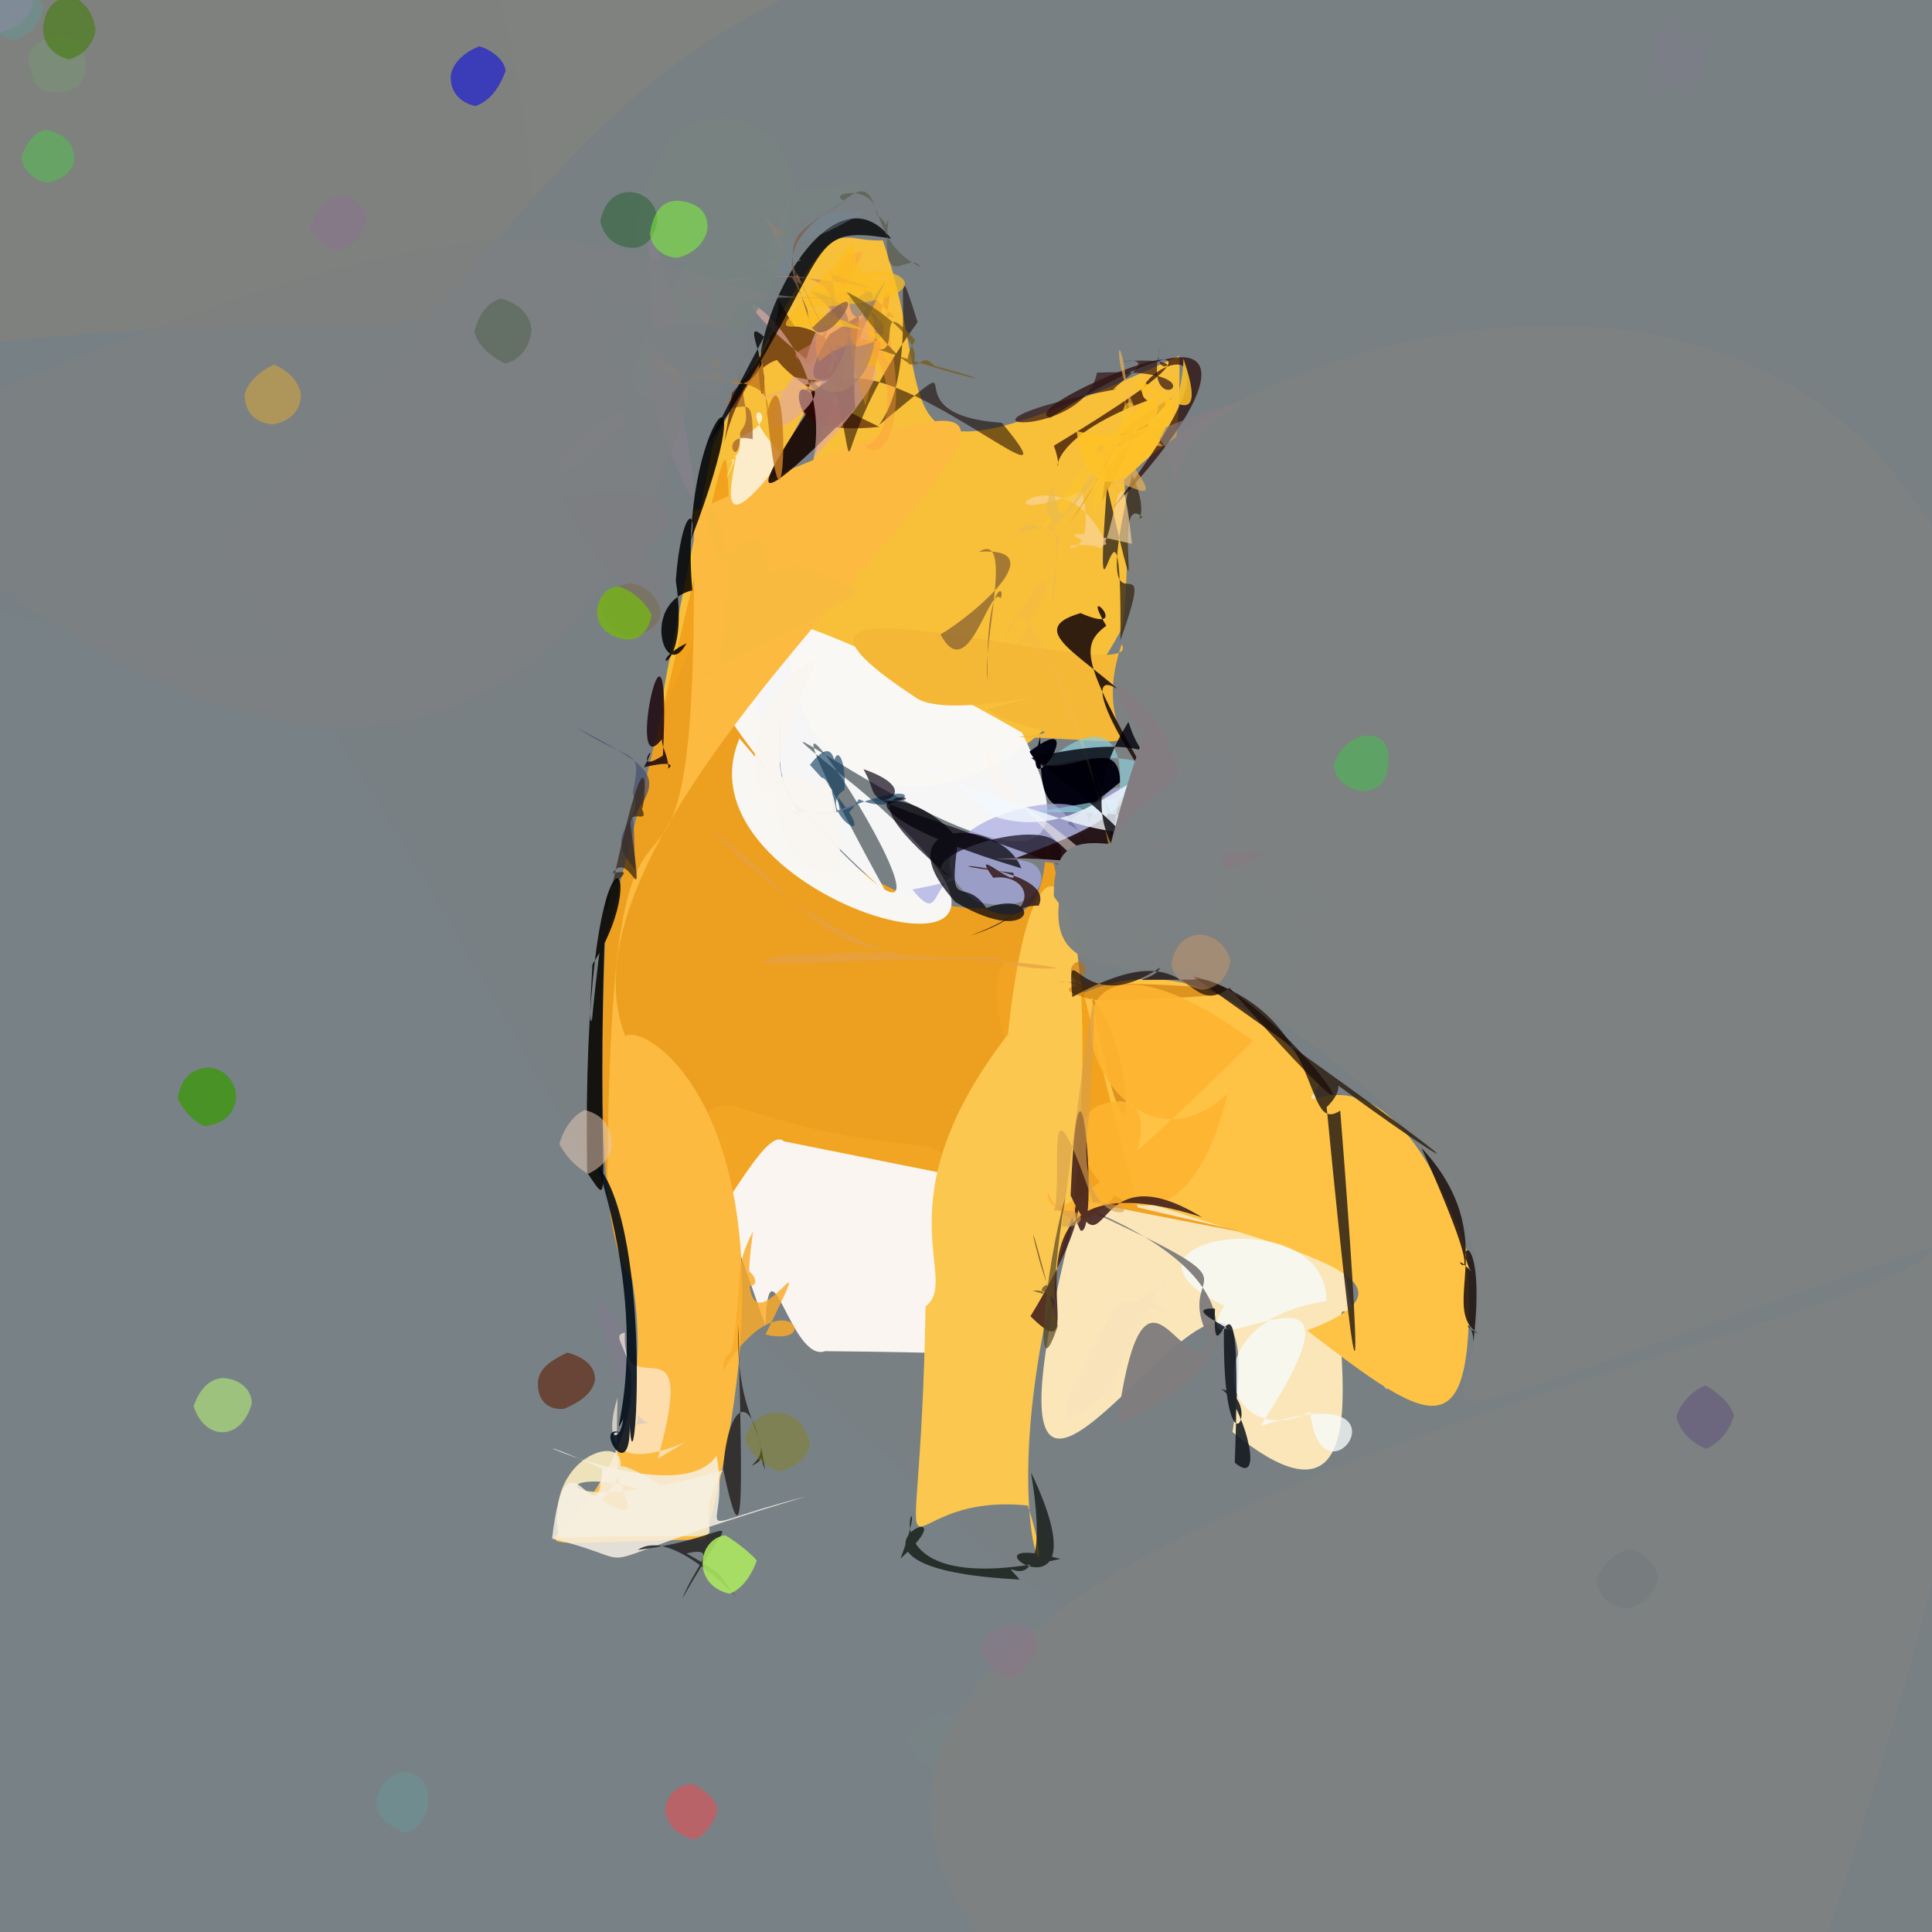 <?xml version="1.0" ?>
<svg xmlns="http://www.w3.org/2000/svg" version="1.1" width="512" height="512">
  <defs/>
  <g>
    <path stroke-width="0" fill="rgb(128, 130, 127)" opacity="0.997" stroke="rgb(139, 182, 153)" stroke-opacity="1.0" stroke-linecap="round" stroke-linejoin="round" d="M 223.26 1.541 C 160.558 3.465 192.658 49.258 66.811 129.344 C 58.177 122.419 55.611 110.843 54.838 87.499 C 58.889 -68.722 69.764 -69.648 85.676 -59.824 C 196.882 -32.088 205.106 -25.662 223.26 1.541"/>
    <path stroke-width="0" fill="rgb(127, 129, 126)" opacity="1.006" stroke="rgb(108, 164, 111)" stroke-opacity="1.0" stroke-linecap="round" stroke-linejoin="round" d="M 144.214 83.321 C 155.376 158.368 160.558 170.887 98.096 173.553 C -61.182 167.213 -47.9 136.951 -41.084 85.393 C -38.506 -35.473 -31.484 -40.575 49.813 -37.572 C 115.838 -40.773 134.352 -48.143 144.214 83.321"/>
    <path stroke-width="0" fill="rgb(119, 129, 133)" opacity="0.991" stroke="rgb(245, 97, 201)" stroke-opacity="1.0" stroke-linecap="round" stroke-linejoin="round" d="M 493.23 531.466 C 350.871 582.886 327.623 574.882 -39.528 555.348 C -75.762 413.137 -51.653 351.971 -47.534 137.458 C -53.851 98.653 -57.738 85.421 143.861 85.399 C 261.393 81.271 394.032 34.16 493.23 531.466"/>
    <path stroke-width="0" fill="rgb(120, 128, 131)" opacity="1.001" stroke="rgb(144, 236, 18)" stroke-opacity="1.0" stroke-linecap="round" stroke-linejoin="round" d="M 552.612 549.659 C 342.49 510.458 282.991 424.914 161.347 319.136 C 78.861 169.004 60.594 158.146 57.226 142.136 C 183.902 28.879 134.762 -24.062 456.118 -46.772 C 555.063 -124.773 573.009 -219.415 552.612 549.659"/>
    <path stroke-width="0" fill="rgb(252, 231, 186)" opacity="0.99" stroke="rgb(5, 212, 198)" stroke-opacity="1.0" stroke-linecap="round" stroke-linejoin="round" d="M 367.695 368.41 C 336.294 300.381 381.028 424.045 326.636 379.509 C 341.839 281.707 243.79 476.431 287.151 313.173 C 237.299 246.185 284.535 228.233 280.464 304.817 C 375.558 217.96 340.418 338.754 367.695 368.41"/>
    <path stroke-width="0" fill="rgb(250, 245, 240)" opacity="1.016" stroke="rgb(249, 203, 117)" stroke-opacity="1.0" stroke-linecap="round" stroke-linejoin="round" d="M 254.865 349.812 C 237.043 360.896 288.286 358.722 218.684 358.073 C 209.642 361.354 203.725 326.136 202.843 351.343 C 184.707 299.317 181.17 293.211 194.031 292.894 C 262.281 315.964 250.612 282.933 254.865 349.812"/>
    <path stroke-width="0" fill="rgb(254, 195, 68)" opacity="1.031" stroke="rgb(30, 163, 36)" stroke-opacity="1.0" stroke-linecap="round" stroke-linejoin="round" d="M 388.996 332.087 C 391.456 386.153 380.265 378.562 346.371 352.582 C 387.07 337.241 327.825 329.051 281.776 310.896 C 235.698 289.64 303.184 221.803 349.816 287.251 C 339.449 301.938 365.878 265.876 388.996 332.087"/>
    <path stroke-width="0" fill="rgb(251, 193, 55)" opacity="0.974" stroke="rgb(133, 105, 67)" stroke-opacity="1.0" stroke-linecap="round" stroke-linejoin="round" d="M 312.539 94.309 C 315.919 243.378 144.473 256.551 234.946 73.927 C 174.647 163.272 161.8 254.169 188.984 117.809 C 223.062 50.611 218.6 64.356 233.964 63.712 C 250.59 111.823 227.824 132.974 312.539 94.309"/>
    <path stroke-width="0" fill="rgb(242, 161, 28)" opacity="0.961" stroke="rgb(116, 144, 4)" stroke-opacity="1.0" stroke-linecap="round" stroke-linejoin="round" d="M 301.497 319.955 C 317.269 323.912 388.7 338.776 207.752 302.476 C 197.515 292.823 153.593 424.058 160.342 249.978 C 231.482 -31.799 143.815 238.791 260.816 240.776 C 294.937 256.359 257.217 149.552 301.497 319.955"/>
    <path stroke-width="0" fill="rgb(250, 250, 251)" opacity="0.965" stroke="rgb(156, 157, 240)" stroke-opacity="1.0" stroke-linecap="round" stroke-linejoin="round" d="M 226.822 208.423 C 304.575 273.027 176.834 240.63 195.974 195.709 C 299.144 316.856 169.716 117.726 234.819 236.483 C 182.121 189.683 141.898 120.609 270.846 194.146 C 308.996 272.037 169.176 162.15 226.822 208.423"/>
    <path stroke-width="0" fill="rgb(252, 186, 64)" opacity="0.998" stroke="rgb(91, 111, 177)" stroke-opacity="1.0" stroke-linecap="round" stroke-linejoin="round" d="M 174.505 287.589 C 137.006 258.975 224.986 266.653 186.898 407.991 C 94.488 409.383 196.972 419.588 160.995 313.19 C 161.782 163.111 185.864 284.224 183.805 135.586 C 377.094 48.408 106.174 221.104 174.505 287.589"/>
    <path stroke-width="0" fill="rgb(252, 199, 79)" opacity="1.005" stroke="rgb(170, 171, 53)" stroke-opacity="1.0" stroke-linecap="round" stroke-linejoin="round" d="M 284.278 321.736 C 259.548 403.02 283.12 432.777 272.398 398.986 C 232.68 394.854 243.776 434.974 245.283 346.195 C 254.892 339.082 232.725 318.711 267.125 274.117 C 274.408 204.32 293.842 232.149 284.278 321.736"/>
    <path stroke-width="0" fill="rgb(241, 230, 188)" opacity="0.96" stroke="rgb(80, 92, 145)" stroke-opacity="1.0" stroke-linecap="round" stroke-linejoin="round" d="M 159.549 397.663 C 176.826 376.786 142.963 381.379 148.159 407.532 C 209.102 405.291 178.151 413.075 191.552 389.628 C 136.408 406.156 145.021 379.917 187.238 401.877 C 140.035 368.246 181.342 410.514 159.549 397.663"/>
    <path stroke-width="0" fill="rgb(250, 171, 41)" opacity="0.819" stroke="rgb(166, 64, 118)" stroke-opacity="1.0" stroke-linecap="round" stroke-linejoin="round" d="M 196.25 335.265 C 207.757 342.005 189.187 345.921 199.577 326.32 C 192.883 371.422 221.085 316.54 202.844 353.677 C 219.025 357.437 207.223 337.622 191.488 363.436 C 192.934 352.342 193.858 370.916 196.25 335.265"/>
    <path stroke-width="0" fill="rgb(246, 241, 229)" opacity="0.843" stroke="rgb(50, 94, 209)" stroke-opacity="1.0" stroke-linecap="round" stroke-linejoin="round" d="M 189.879 385.806 C 193.999 407.982 178.713 405.493 213.556 396.602 C 145.88 416.74 176.175 415.031 146.308 407.748 C 150.147 374.733 158.519 410.282 159.588 389.188 C 121.165 372.315 178.556 402.378 189.879 385.806"/>
    <path stroke-width="0" fill="rgb(125, 129, 129)" opacity="0.992" stroke="rgb(72, 30, 75)" stroke-opacity="1.0" stroke-linecap="round" stroke-linejoin="round" d="M 444.005 621.357 C -30.117 434.525 496.08 362.093 513.401 330.006 C 263.811 414.87 496.121 358.484 316.561 256.796 C 242.859 260.039 306.268 222.311 297.906 127.219 C 355.735 66.375 699.697 -17.286 444.005 621.357"/>
    <path stroke-width="0" fill="rgb(253, 236, 202)" opacity="0.995" stroke="rgb(81, 105, 16)" stroke-opacity="1.0" stroke-linecap="round" stroke-linejoin="round" d="M 194.708 122.026 C 189.096 123.128 197.147 123.392 196 115.862 C 211.207 109.516 190.525 102.935 207.742 121.1 C 188.18 147.05 194.461 125.894 195.204 120.063 C 190.644 130.927 193.005 126.021 194.708 122.026"/>
    <path stroke-width="0" fill="rgb(161, 100, 44)" opacity="0.735" stroke="rgb(146, 236, 81)" stroke-opacity="1.0" stroke-linecap="round" stroke-linejoin="round" d="M 192.67 81.473 C 197.932 111.165 199.066 110.498 196.153 114.535 C 196.219 126.49 189.681 113.933 199.464 116.4 C 199.581 104.827 197.921 108.263 192.603 108.087 C 195.354 96.692 199.504 118.233 192.67 81.473"/>
    <path stroke-width="0" fill="rgb(60, 48, 30)" opacity="0.833" stroke="rgb(33, 182, 73)" stroke-opacity="1.0" stroke-linecap="round" stroke-linejoin="round" d="M 293.35 128.766 C 305.077 178.76 293.674 128.735 302.739 137.025 C 299.18 138.814 305.68 138.763 300.025 125.723 C 287.636 177.267 308.737 136.66 296.914 169.692 C 297.433 114.115 289.452 182.421 293.35 128.766"/>
    <path stroke-width="0" fill="rgb(244, 183, 54)" opacity="1.004" stroke="rgb(149, 5, 211)" stroke-opacity="1.0" stroke-linecap="round" stroke-linejoin="round" d="M 269.78 195.292 C 286.268 193.708 269.53 193.752 261.664 187.982 C 293.487 179.373 251.39 191.722 242.441 184.688 C 183.285 145.816 304.755 183.636 297.259 170.698 C 287.146 201.06 315.954 196.996 269.78 195.292"/>
    <path stroke-width="0" fill="rgb(34, -4, 0)" opacity="0.68" stroke="rgb(172, 68, 187)" stroke-opacity="1.0" stroke-linecap="round" stroke-linejoin="round" d="M 304.07 106.153 C 294.677 100.462 338.826 77.039 294.987 134.524 C 331.6 95.796 324.626 80.321 278.35 110.697 C 266.577 107.857 353.716 73.291 279.285 118.126 C 283.948 130.712 270.317 118.717 304.07 106.153"/>
    <path stroke-width="0" fill="rgb(49, 20, 20)" opacity="0.707" stroke="rgb(63, 146, 150)" stroke-opacity="1.0" stroke-linecap="round" stroke-linejoin="round" d="M 296.26 103.058 C 290.548 104.939 309.845 93.962 297.341 95.797 C 318.841 94.171 304.084 101.732 307.591 92.048 C 301.384 113.837 327.612 96.993 290.712 98.765 C 287.278 117.615 240.48 113.572 296.26 103.058"/>
    <path stroke-width="0" fill="rgb(-2, -10, -2)" opacity="0.848" stroke="rgb(56, 242, 114)" stroke-opacity="1.0" stroke-linecap="round" stroke-linejoin="round" d="M 179.089 153.832 C 180.627 133.96 185.072 134.4 183.033 143.269 C 204.64 86.814 179.428 111.675 183.481 156.447 C 169.65 159.806 176.253 181.37 181.936 170.464 C 169.056 176.861 183.262 180.678 179.089 153.832"/>
    <path stroke-width="0" fill="rgb(23, 5, -8)" opacity="0.896" stroke="rgb(178, 75, 207)" stroke-opacity="1.0" stroke-linecap="round" stroke-linejoin="round" d="M 219.877 88.57 C 233.422 80.603 224.824 80.349 226.625 108.215 C 181.575 153.789 214.723 108.677 225.403 92.115 C 213.96 128.023 207.644 97.411 214.609 104.195 C 233.702 91.246 205.371 112.461 219.877 88.57"/>
    <path stroke-width="0" fill="rgb(-8, -2, 15)" opacity="0.981" stroke="rgb(224, 148, 224)" stroke-opacity="1.0" stroke-linecap="round" stroke-linejoin="round" d="M 287.865 223.784 C 284.297 213.756 275.575 224.42 296.85 207.289 C 296.525 191.859 278.615 210.162 272.835 199.186 C 290.432 185.902 269.454 218.192 275.668 195.214 C 275.502 219.039 279.377 207.689 287.865 223.784"/>
    <path stroke-width="0" fill="rgb(17, 24, 18)" opacity="0.778" stroke="rgb(108, 154, 4)" stroke-opacity="1.0" stroke-linecap="round" stroke-linejoin="round" d="M 238.658 413.037 C 250.244 381.964 220.408 426.45 281.04 413.131 C 249.659 404.514 294.624 434.96 273.238 390.222 C 279.983 431.457 261.62 408.92 270.238 418.596 C 210.871 415.574 261.182 392.57 238.658 413.037"/>
    <path stroke-width="0" fill="rgb(128, 126, 141)" opacity="0.758" stroke="rgb(168, 73, 157)" stroke-opacity="1.0" stroke-linecap="round" stroke-linejoin="round" d="M 149.765 356.848 C 195.243 385.218 141.866 381.631 171.143 377.184 C 176.48 377.663 164.292 380.75 158.707 346.999 C 146.57 384.648 154.962 364.548 158.689 343.594 C 174.037 360.586 168.534 373.667 149.765 356.848"/>
    <path stroke-width="0" fill="rgb(51, 3, 0)" opacity="0.601" stroke="rgb(34, 76, 145)" stroke-opacity="1.0" stroke-linecap="round" stroke-linejoin="round" d="M 233.027 113.105 C 198.678 116.915 214.59 92.452 225.435 104.129 C 189.924 66.654 220.376 76.494 194.022 104.07 C 187.827 147.891 193.706 70.253 222.731 103.36 C 229.033 76.171 170.212 83.522 233.027 113.105"/>
    <path stroke-width="0" fill="rgb(30, 10, 17)" opacity="0.878" stroke="rgb(146, 166, 166)" stroke-opacity="1.0" stroke-linecap="round" stroke-linejoin="round" d="M 177.153 203.346 C 176.87 199.75 175.535 198.444 175.367 195.924 C 165.204 209.107 178.27 149.188 175.672 200.226 C 166.496 206.097 175.878 193.597 170.629 203.325 C 181.924 200.726 175.959 204.756 177.153 203.346"/>
    <path stroke-width="0" fill="rgb(21, 0, 0)" opacity="0.549" stroke="rgb(228, 93, 111)" stroke-opacity="1.0" stroke-linecap="round" stroke-linejoin="round" d="M 232.922 112.649 C 245.082 96.211 234.425 57.415 243.171 85.381 C 217.541 120.5 229.418 133.098 220.785 101.714 C 236.566 91.393 288.179 139.447 265.495 112.032 C 233.062 109.853 262.001 88.892 232.922 112.649"/>
    <path stroke-width="0" fill="rgb(227, 169, 163)" opacity="0.643" stroke="rgb(205, 179, 25)" stroke-opacity="1.0" stroke-linecap="round" stroke-linejoin="round" d="M 200.894 105.723 C 240.211 91.017 187.406 133.965 210.234 99.799 C 246.175 108.914 224.799 54.531 213.674 95.223 C 177.625 65.992 222.313 85.076 215.587 121.512 C 253.774 79.031 216.301 103.773 200.894 105.723"/>
    <path stroke-width="0" fill="rgb(146, 108, 52)" opacity="0.829" stroke="rgb(41, 156, 31)" stroke-opacity="1.0" stroke-linecap="round" stroke-linejoin="round" d="M 261.772 180.141 C 260.147 170.874 268.868 140.507 259.531 146.224 C 279.55 144.854 257.76 163.166 249.248 168.126 C 256.679 182.147 262.199 154.544 265.175 158.557 C 266.741 154.757 261.03 154.428 261.772 180.141"/>
    <path stroke-width="0" fill="rgb(249, 215, 161)" opacity="0.653" stroke="rgb(205, 145, 103)" stroke-opacity="1.0" stroke-linecap="round" stroke-linejoin="round" d="M 293.214 144.146 C 281.444 117.649 255.25 142.437 286.767 130.203 C 291.782 152.997 274.473 142.386 290.619 144.801 C 295.142 149.77 296.451 109.958 299.964 144.119 C 271.393 137.258 291.471 146.177 293.214 144.146"/>
    <path stroke-width="0" fill="rgb(74, 80, 114)" opacity="0.737" stroke="rgb(177, 115, 184)" stroke-opacity="1.0" stroke-linecap="round" stroke-linejoin="round" d="M 152.927 192.87 C 167.811 202.624 170.302 197.551 167.668 210.178 C 171.684 217.977 158.53 219.884 168.315 230.329 C 167.736 211.381 168.139 216.754 165.11 219.56 C 176.938 205.685 174.149 204.099 152.927 192.87"/>
    <path stroke-width="0" fill="rgb(167, 170, 225)" opacity="0.71" stroke="rgb(248, 218, 2)" stroke-opacity="1.0" stroke-linecap="round" stroke-linejoin="round" d="M 288.292 218.421 C 298.375 194.002 315.809 221.338 241.793 235.723 C 251.043 247.177 244.458 228.157 262.561 229.969 C 281.22 221.392 280.761 244.609 258.721 238.891 C 231.666 219.457 291.655 204.597 288.292 218.421"/>
    <path stroke-width="0" fill="rgb(13, 59, 94)" opacity="0.63" stroke="rgb(186, 43, 132)" stroke-opacity="1.0" stroke-linecap="round" stroke-linejoin="round" d="M 214.636 202.703 C 227.103 186.88 217.063 228.871 227.611 211.783 C 238.954 217.547 250.886 203.142 220.799 215.547 C 219.044 194.115 224.493 198 223.804 209.318 C 214.051 215.16 240.699 230.745 214.636 202.703"/>
    <path stroke-width="0" fill="rgb(192, 108, 0)" opacity="0.539" stroke="rgb(88, 236, 179)" stroke-opacity="1.0" stroke-linecap="round" stroke-linejoin="round" d="M 288.919 262.409 C 276.148 256.295 291.963 249.903 286.391 260.522 C 289.141 261.246 275.531 261.331 290.141 265.089 C 330.278 264.604 345.545 261.339 280.158 260.195 C 302.738 257.49 302.772 338.582 288.919 262.409"/>
    <path stroke-width="0" fill="rgb(15, 8, 24)" opacity="0.702" stroke="rgb(41, 158, 147)" stroke-opacity="1.0" stroke-linecap="round" stroke-linejoin="round" d="M 228.809 203.826 C 235.313 215.222 221.187 207.671 280.447 229.128 C 287.761 212.08 238.311 226.93 251.766 232.27 C 215.384 202.579 255.999 213.667 231.97 211.964 C 237.028 212.941 241.772 208.315 228.809 203.826"/>
    <path stroke-width="0" fill="rgb(40, 23, 13)" opacity="0.952" stroke="rgb(238, 156, 136)" stroke-opacity="1.0" stroke-linecap="round" stroke-linejoin="round" d="M 305.654 192.187 C 292.441 175.483 268.879 167.646 286.345 162.475 C 301.176 168.959 285.407 152.932 293.183 165.825 C 285.759 171.351 287.012 176.052 307.07 211.023 C 283.866 178.289 291.167 174.015 305.654 192.187"/>
    <path stroke-width="0" fill="rgb(50, 33, 19)" opacity="0.704" stroke="rgb(186, 79, 101)" stroke-opacity="1.0" stroke-linecap="round" stroke-linejoin="round" d="M 167.061 218.459 C 167.016 213.596 172.964 219.591 169.487 213.031 C 170.664 223.635 174.506 175.636 160.682 242.112 C 158.494 234.302 170.826 229.88 162.316 231.376 C 167.354 224.152 171.02 246.492 167.061 218.459"/>
    <path stroke-width="0" fill="rgb(11, 9, 5)" opacity="0.913" stroke="rgb(57, 64, 14)" stroke-opacity="1.0" stroke-linecap="round" stroke-linejoin="round" d="M 156.778 270.17 C 157.279 266.168 155.554 280.188 157.011 255.551 C 175.254 227.376 153.908 206.942 155.596 310.745 C 163.452 322.319 157.496 316.724 160.578 238.769 C 153.559 292.604 157.79 277.37 156.778 270.17"/>
    <path stroke-width="0" fill="rgb(246, 251, 252)" opacity="0.782" stroke="rgb(6, 17, 173)" stroke-opacity="1.0" stroke-linecap="round" stroke-linejoin="round" d="M 347.201 374.169 C 350.235 402.15 377.269 363.591 333.971 377.947 C 370.078 323.178 311.391 367.847 324.403 346.031 C 288.091 328.82 351.314 317.209 351.563 344.795 C 314.279 350.3 324.693 385.521 347.201 374.169"/>
    <path stroke-width="0" fill="rgb(49, 37, 24)" opacity="0.876" stroke="rgb(136, 228, 252)" stroke-opacity="1.0" stroke-linecap="round" stroke-linejoin="round" d="M 316.218 258.764 C 410.054 325.197 381.933 307.87 353.492 286.831 C 346.226 282.945 360.664 284.485 351.574 293.414 C 361.102 391.313 360.917 366.716 355.174 294.319 C 344.575 301.366 352.349 268.21 316.218 258.764"/>
    <path stroke-width="0" fill="rgb(3, -7, 9)" opacity="0.73" stroke="rgb(81, 97, 150)" stroke-opacity="1.0" stroke-linecap="round" stroke-linejoin="round" d="M 253.914 222.493 C 239.734 204.206 212.303 212.612 270.672 230.124 C 265.334 216.146 232.862 216.612 253.157 239.03 C 275.355 252.18 276.36 234.857 261.404 240.646 C 255.2 231.493 251.081 243.077 253.914 222.493"/>
    <path stroke-width="0" fill="rgb(254, 237, 221)" opacity="0.682" stroke="rgb(160, 222, 69)" stroke-opacity="1.0" stroke-linecap="round" stroke-linejoin="round" d="M 174.325 386.531 C 197.999 372.269 153.956 401.322 163.661 370.394 C 162.649 398.15 166.845 383.549 158.126 394.479 C 177.466 361.314 159.078 354.633 165.593 353.133 C 164.698 374.526 185.712 346.075 174.325 386.531"/>
    <path stroke-width="0" fill="rgb(128, 125, 125)" opacity="0.964" stroke="rgb(47, 242, 175)" stroke-opacity="1.0" stroke-linecap="round" stroke-linejoin="round" d="M 320.776 355.484 C 320.588 364.739 322.855 342.273 319.925 357.631 C 311.766 363.118 302.766 327.773 296.003 377.58 C 340.766 358.255 322.634 333.227 285.045 319.141 C 339.646 344.326 309.183 333.557 320.776 355.484"/>
    <path stroke-width="0" fill="rgb(26, 10, 8)" opacity="0.713" stroke="rgb(241, 186, 64)" stroke-opacity="1.0" stroke-linecap="round" stroke-linejoin="round" d="M 284.175 264.239 C 282.723 245.737 285.896 270.955 307.487 256.391 C 305.61 260.651 293.692 259.609 315.991 259.606 C 333.265 255.511 384.478 328.873 325.836 261.766 C 313.44 270.945 317.116 245.865 284.175 264.239"/>
    <path stroke-width="0" fill="rgb(4, 4, 7)" opacity="0.815" stroke="rgb(132, 6, 52)" stroke-opacity="1.0" stroke-linecap="round" stroke-linejoin="round" d="M 201.933 104.452 C 205.157 98.266 194.29 81.17 203.908 90.594 C 201.874 90.783 217.125 60.956 187.383 118.124 C 222.312 66.768 211.943 59.181 236.16 63.222 C 219.757 42.317 196.608 88.324 201.933 104.452"/>
    <path stroke-width="0" fill="rgb(0, 11, 23)" opacity="0.877" stroke="rgb(95, 118, 70)" stroke-opacity="1.0" stroke-linecap="round" stroke-linejoin="round" d="M 165.184 376.003 C 164.104 383.919 160.233 378.272 165.134 379.889 C 156.471 375.982 167.297 395.028 166.866 377.466 C 168.097 401.008 173.392 326.852 158.332 308.803 C 174.124 359.187 160.095 385.826 165.184 376.003"/>
    <path stroke-width="0" fill="rgb(18, 23, 30)" opacity="0.873" stroke="rgb(220, 29, 131)" stroke-opacity="1.0" stroke-linecap="round" stroke-linejoin="round" d="M 324.349 351.973 C 328.371 352.901 312.491 346.415 321.986 346.791 C 321.075 370.938 329.739 320.598 327.225 387.617 C 336.208 395.258 328.421 369.728 323.468 368.09 C 335.673 370.301 323.919 395.371 324.349 351.973"/>
    <path stroke-width="0" fill="rgb(26, 5, 9)" opacity="0.861" stroke="rgb(182, 100, 144)" stroke-opacity="1.0" stroke-linecap="round" stroke-linejoin="round" d="M 304.632 191.365 C 300.81 191.597 312.243 219.985 303.495 221.026 C 300.28 192.687 319.632 203.352 297.869 221.209 C 291.477 222.789 327.328 231.766 269.036 227.472 C 285.182 221.182 307.357 214.828 304.632 191.365"/>
    <path stroke-width="0" fill="rgb(200, 125, 103)" opacity="0.574" stroke="rgb(140, 149, 245)" stroke-opacity="1.0" stroke-linecap="round" stroke-linejoin="round" d="M 220.131 72.554 C 227.083 95.535 201.089 91.145 214.943 96.79 C 231.411 67.756 208.317 71.267 180.919 77.108 C 200.873 85.017 178.465 101.647 189.409 74.532 C 218.846 69.332 248.726 83.041 220.131 72.554"/>
    <path stroke-width="0" fill="rgb(50, 22, 22)" opacity="0.83" stroke="rgb(61, 25, 4)" stroke-opacity="1.0" stroke-linecap="round" stroke-linejoin="round" d="M 275.262 240.008 C 280.61 229.042 236.127 227.689 268.538 231.307 C 270.344 236.707 256.281 222.981 263.23 232.644 C 271.629 231.216 278.904 241.101 257.064 247.99 C 271.089 242.761 268.938 239.909 275.262 240.008"/>
    <path stroke-width="0" fill="rgb(254, 179, 48)" opacity="0.897" stroke="rgb(86, 245, 59)" stroke-opacity="1.0" stroke-linecap="round" stroke-linejoin="round" d="M 277.016 314.303 C 279.522 317.431 270.748 336.676 332.089 275.821 C 262.18 225.209 290.043 322.098 325.374 289.856 C 310.627 349.358 273.604 302.446 290.973 293.051 C 318.618 282.401 288.783 345.918 277.016 314.303"/>
    <path stroke-width="0" fill="rgb(253, 244, 236)" opacity="0.509" stroke="rgb(240, 203, 160)" stroke-opacity="1.0" stroke-linecap="round" stroke-linejoin="round" d="M 259.06 186.496 C 261.217 202.332 267.222 213.948 296.27 236.687 C 300.825 216.58 308.951 217.454 305.841 210.78 C 308.488 258.139 268.071 232.152 288.938 227.195 C 255.822 198.817 265.641 218.831 259.06 186.496"/>
    <path stroke-width="0" fill="rgb(60, 28, 28)" opacity="0.871" stroke="rgb(88, 37, 250)" stroke-opacity="1.0" stroke-linecap="round" stroke-linejoin="round" d="M 273.087 348.822 C 294.738 313.183 280.685 315.432 286.36 326.108 C 291.507 328.434 286.038 260.655 283.727 316.811 C 294.292 339.34 288.465 304.236 318.532 322.573 C 255.751 302.51 294.048 369.652 273.087 348.822"/>
    <path stroke-width="0" fill="rgb(120, 138, 153)" opacity="0.396" stroke="rgb(126, 163, 93)" stroke-opacity="1.0" stroke-linecap="round" stroke-linejoin="round" d="M 201.557 70.294 C 211.073 64.167 219.128 73.158 202.959 67.036 C 208.594 60.414 212.728 34.525 207.781 61.461 C 207.824 69.047 227.045 57.279 229.058 56.128 C 198.618 54.135 218.994 80.799 201.557 70.294"/>
    <path stroke-width="0" fill="rgb(120, 132, 130)" opacity="0.873" stroke="rgb(209, 48, 130)" stroke-opacity="1.0" stroke-linecap="round" stroke-linejoin="round" d="M 230.555 48.675 C 194.819 52.181 179.93 50.26 183.058 68.098 C 164.506 99.31 160.361 109.571 180.882 104.388 C 231.455 59.873 208.928 19.181 178.86 34.752 C 148.523 84.11 190.333 73.322 230.555 48.675"/>
    <path stroke-width="0" fill="rgb(237, 141, 32)" opacity="0.389" stroke="rgb(24, 219, 248)" stroke-opacity="1.0" stroke-linecap="round" stroke-linejoin="round" d="M 229.358 107.66 C 224.028 90.104 221.84 81.877 237.163 84.16 C 216.483 65.034 234.481 72.609 228.029 89.586 C 234.279 92.282 232.332 87.365 234.322 78.639 C 232.733 82.729 241.205 61.156 229.358 107.66"/>
    <path stroke-width="0" fill="rgb(33, 21, 19)" opacity="0.891" stroke="rgb(231, 197, 84)" stroke-opacity="1.0" stroke-linecap="round" stroke-linejoin="round" d="M 376.681 304.163 C 398.984 328.203 380.497 346.797 392.099 353.591 C 386.18 350.752 390.457 349.717 390.466 355.605 C 393.964 325.53 384.976 328.777 389.899 336.966 C 380.57 327.404 398.485 352.574 376.681 304.163"/>
    <path stroke-width="0" fill="rgb(254, 157, 59)" opacity="0.391" stroke="rgb(103, 59, 33)" stroke-opacity="1.0" stroke-linecap="round" stroke-linejoin="round" d="M 228.877 66.659 C 217.394 67.888 220.555 78.612 235.76 88.923 C 240.782 113.2 233.57 123.097 229.312 118.108 C 239.603 116.039 236.734 78.947 217.018 95.835 C 213.815 84.995 219.943 85.278 228.877 66.659"/>
    <path stroke-width="0" fill="rgb(199, 124, 32)" opacity="0.853" stroke="rgb(185, 2, 196)" stroke-opacity="1.0" stroke-linecap="round" stroke-linejoin="round" d="M 177.982 101.702 C 186.95 81.67 192.607 114.123 202.122 96.015 C 208.22 172.066 210.232 80.867 202.739 111.244 C 208.874 94.572 173.644 105.146 174.011 95.119 C 195.039 108.681 197.051 83.697 177.982 101.702"/>
    <path stroke-width="0" fill="rgb(248, 226, 188)" opacity="0.948" stroke="rgb(107, 142, 219)" stroke-opacity="1.0" stroke-linecap="round" stroke-linejoin="round" d="M 308.935 340.104 C 292.627 347.37 281.734 375.61 303.46 345.319 C 313.365 352.586 310.038 342.678 296.294 345.322 C 268.708 393.133 288.719 371.699 296.704 366.79 C 289.208 375.909 310.404 332.902 308.935 340.104"/>
    <path stroke-width="0" fill="rgb(131, 128, 137)" opacity="0.89" stroke="rgb(66, 116, 174)" stroke-opacity="1.0" stroke-linecap="round" stroke-linejoin="round" d="M 178.695 99.858 C 177.493 94.193 194.549 168.968 172.817 106.21 C 149.481 111.306 134.623 141.14 164.658 113.01 C 174.585 107.552 173.981 102.458 171.388 57.333 C 189.308 111.669 180.385 112.354 178.695 99.858"/>
    <path stroke-width="0" fill="rgb(170, 128, 107)" opacity="0.642" stroke="rgb(72, 96, 46)" stroke-opacity="1.0" stroke-linecap="round" stroke-linejoin="round" d="M 222.695 91.506 C 212.656 92.591 252.446 93.977 223.429 77.578 C 240.812 80.285 227.968 114.369 214.829 100.628 C 213.664 112.559 238.36 80.4 214.744 77.288 C 224.293 83.289 232.314 101.747 222.695 91.506"/>
    <path stroke-width="0" fill="rgb(38, 34, 31)" opacity="0.825" stroke="rgb(14, 177, 198)" stroke-opacity="1.0" stroke-linecap="round" stroke-linejoin="round" d="M 191.647 389.319 C 192.67 373.011 199.27 365.516 202.756 389.532 C 200.109 383.038 204.088 386.612 199.152 388.427 C 206.785 381.884 194.453 378.839 195.718 350.977 C 196.256 387.246 198.102 420.178 191.647 389.319"/>
    <path stroke-width="0" fill="rgb(126, 128, 129)" opacity="0.611" stroke="rgb(147, 244, 164)" stroke-opacity="1.0" stroke-linecap="round" stroke-linejoin="round" d="M 224.874 79.007 C 176.619 77.546 204.641 83.734 184.619 96.743 C 169.975 164.649 108.357 260.311 -41.459 121.747 C 181.269 18.827 157.003 84.484 227.624 78.699 C 236.833 71.754 226.06 93.17 224.874 79.007"/>
    <path stroke-width="0" fill="rgb(123, 128, 131)" opacity="0.913" stroke="rgb(109, 130, 136)" stroke-opacity="1.0" stroke-linecap="round" stroke-linejoin="round" d="M 198.371 91.572 C 200.838 83.401 152.394 83.931 165.831 97.064 C 180.097 128.544 153.871 137.801 172.67 81.513 C 151.838 90.945 161.62 76.652 157.418 76.415 C 187.055 98.08 184.678 120.318 198.371 91.572"/>
    <path stroke-width="0" fill="rgb(135, 127, 133)" opacity="0.614" stroke="rgb(70, 32, 100)" stroke-opacity="1.0" stroke-linecap="round" stroke-linejoin="round" d="M 287.432 122.095 C 297.189 111.312 287.251 122.753 298.828 132.403 C 281.635 119.008 315.276 98.122 310.452 136.14 C 309.986 126.295 315.065 109.766 336.929 104.971 C 324.355 108.011 327.732 104.949 287.432 122.095"/>
    <path stroke-width="0" fill="rgb(215, 159, 76)" opacity="0.623" stroke="rgb(47, 230, 138)" stroke-opacity="1.0" stroke-linecap="round" stroke-linejoin="round" d="M 279.288 320.875 C 281.976 312.602 275.91 278.713 289.659 318.569 C 311.396 319.467 282.728 331.752 288.711 295.348 C 291.165 249.14 290.376 256.943 281.372 324.955 C 286.948 326.21 289.933 319.788 279.288 320.875"/>
    <path stroke-width="0" fill="rgb(245, 183, 81)" opacity="0.618" stroke="rgb(224, 116, 184)" stroke-opacity="1.0" stroke-linecap="round" stroke-linejoin="round" d="M 308.183 118.233 C 290.505 101.538 297.573 68.897 300.008 121.312 C 298.246 114.145 297.429 87.077 298.513 121.046 C 313.529 141.228 291.462 119.814 286.632 129.963 C 285.995 121.8 284.24 117.394 308.183 118.233"/>
    <path stroke-width="0" fill="rgb(253, 199, 44)" opacity="0.598" stroke="rgb(230, 175, 178)" stroke-opacity="1.0" stroke-linecap="round" stroke-linejoin="round" d="M 309.398 105.807 C 297.438 117.713 287.16 131.203 273.844 142.425 C 293.45 120.175 291.787 100.2 289.905 135.732 C 314.161 94.896 286.672 102.677 302.457 124.749 C 284.956 101.472 309.541 135.173 309.398 105.807"/>
    <path stroke-width="0" fill="rgb(224, 157, 34)" opacity="0.686" stroke="rgb(203, 244, 116)" stroke-opacity="1.0" stroke-linecap="round" stroke-linejoin="round" d="M 283.4 138.764 C 296.632 121.768 295.403 106.031 292.078 132.801 C 311.56 95.597 293.34 123.526 303.626 112.042 C 310.104 115.242 279.844 123.261 310.916 105.168 C 291.198 127.014 296.635 117.683 283.4 138.764"/>
    <path stroke-width="0" fill="rgb(232, 188, 83)" opacity="0.672" stroke="rgb(65, 216, 8)" stroke-opacity="1.0" stroke-linecap="round" stroke-linejoin="round" d="M 296.293 116.839 C 279.432 137.178 282.511 142.415 278.825 129.195 C 274.148 140.885 282.805 129.834 278.969 160.54 C 278.574 144.646 286.362 136.885 269.45 141.146 C 276.533 132.844 273.657 154.07 296.293 116.839"/>
    <path stroke-width="0" fill="rgb(87, 73, 36)" opacity="0.704" stroke="rgb(90, 90, 4)" stroke-opacity="1.0" stroke-linecap="round" stroke-linejoin="round" d="M 273.65 342.049 C 280.582 344.146 273.205 342.252 277.596 340.398 C 274.582 333.528 269.745 309.56 280.327 351.384 C 273.506 371.458 277.059 335.707 282.284 317.455 C 275.469 360.308 284.799 341.018 273.65 342.049"/>
    <path stroke-width="0" fill="rgb(245, 185, 69)" opacity="0.524" stroke="rgb(221, 115, 83)" stroke-opacity="1.0" stroke-linecap="round" stroke-linejoin="round" d="M 296.585 240.289 C 309.313 180.619 319.226 206.463 300.266 236.771 C 281.236 183.114 271.352 148.881 266.115 169.987 C 277.872 147.391 283.13 148.551 269.26 171.421 C 276.152 165.824 288.344 186.956 296.585 240.289"/>
    <path stroke-width="0" fill="rgb(126, 126, 130)" opacity="0.786" stroke="rgb(17, 64, 56)" stroke-opacity="1.0" stroke-linecap="round" stroke-linejoin="round" d="M 171.15 144.242 C 178.204 121.297 167.56 126.916 170.794 169.227 C 181.072 166.006 176.391 141.174 160.016 145.255 C 178.348 151.769 190.734 122.723 149.232 132.179 C 161.753 158.703 178.75 167.563 171.15 144.242"/>
    <path stroke-width="0" fill="rgb(247, 187, 63)" opacity="0.764" stroke="rgb(33, 3, 29)" stroke-opacity="1.0" stroke-linecap="round" stroke-linejoin="round" d="M 227.937 156.958 C 195.344 137.422 202.96 162.779 195.739 182.958 C 210.119 133.222 201.636 139.976 191.012 148.649 C 179.931 125.602 198.892 128.069 190.163 178.562 C 179.414 179.189 188.983 179.095 227.937 156.958"/>
    <path stroke-width="0" fill="rgb(34, 39, 49)" opacity="0.815" stroke="rgb(162, 125, 252)" stroke-opacity="1.0" stroke-linecap="round" stroke-linejoin="round" d="M 298.566 218.78 C 294.839 273.838 279.043 209.353 303.185 242.211 C 287.359 219.83 299.937 209.889 296.258 236.093 C 291.245 189.669 287.312 212.513 290.276 204.761 C 294.079 223.036 322.949 252.07 298.566 218.78"/>
    <path stroke-width="0" fill="rgb(160, 157, 140)" opacity="0.747" stroke="rgb(199, 73, 61)" stroke-opacity="1.0" stroke-linecap="round" stroke-linejoin="round" d="M 320.314 214.107 C 303.556 218.389 295.981 222.547 317.217 234.496 C 301.964 224.291 306.276 215.789 285.584 238.089 C 305.141 244.738 312.002 235.422 298.165 234.781 C 300.889 229.873 323.423 207.805 320.314 214.107"/>
    <path stroke-width="0" fill="rgb(100, 117, 156)" opacity="0.767" stroke="rgb(141, 73, 180)" stroke-opacity="1.0" stroke-linecap="round" stroke-linejoin="round" d="M 211.774 215.991 C 205.316 201.869 206.95 206.833 206.892 189.908 C 203.253 221.065 220.145 217.114 227.827 212.798 C 222.731 213.94 222.464 216.326 209.741 214.962 C 210.513 215.569 214.67 218.096 211.774 215.991"/>
    <path stroke-width="0" fill="rgb(142, 204, 217)" opacity="0.7" stroke="rgb(91, 211, 235)" stroke-opacity="1.0" stroke-linecap="round" stroke-linejoin="round" d="M 276.861 203.091 C 282.39 195.403 309.456 179.649 289.777 238.386 C 306.624 234.339 336.073 213.496 273.623 215.355 C 304.805 209.998 311.9 208.064 309.985 216.678 C 313.916 198.306 292.392 199.381 276.861 203.091"/>
    <path stroke-width="0" fill="rgb(248, 245, 240)" opacity="0.956" stroke="rgb(247, 230, 75)" stroke-opacity="1.0" stroke-linecap="round" stroke-linejoin="round" d="M 200.772 208.952 C 209.107 215.471 200.581 198.739 216.933 209.033 C 216.417 202.161 222.838 206.867 222.579 228.417 C 223.903 235.361 189.871 231.438 215.153 177.837 C 220.686 169.392 195.389 183.673 200.772 208.952"/>
    <path stroke-width="0" fill="rgb(242, 249, 256)" opacity="0.796" stroke="rgb(63, 27, 242)" stroke-opacity="1.0" stroke-linecap="round" stroke-linejoin="round" d="M 301.807 223.305 C 284.819 225.876 313.04 215.997 318.385 214.803 C 307.42 185.85 293.541 226.172 263.17 216.291 C 243.762 196.012 225.697 199.494 277.896 215.855 C 318.939 230.904 329.714 206.432 301.807 223.305"/>
    <path stroke-width="0" fill="rgb(41, 39, 39)" opacity="0.879" stroke="rgb(175, 14, 186)" stroke-opacity="1.0" stroke-linecap="round" stroke-linejoin="round" d="M 195.471 423.52 C 192.582 420.597 177.208 405.067 169.033 410.75 C 197.081 407.311 196.054 396.427 180.828 423.663 C 184.02 415.22 190.973 409.598 181.939 411.668 C 194.702 418.905 189.684 417.521 195.471 423.52"/>
    <path stroke-width="0" fill="rgb(-7, -5, 10)" opacity="0.803" stroke="rgb(69, 96, 95)" stroke-opacity="1.0" stroke-linecap="round" stroke-linejoin="round" d="M 299.054 191.319 C 277.405 225.633 311.092 242.513 319.686 234.618 C 300.82 240.177 287.497 246.918 305.578 227.075 C 308.95 240.32 307.784 224.487 273.276 200.881 C 317.535 190.372 305.747 212.772 299.054 191.319"/>
    <path stroke-width="0" fill="rgb(252, 190, 32)" opacity="0.721" stroke="rgb(213, 60, 128)" stroke-opacity="1.0" stroke-linecap="round" stroke-linejoin="round" d="M 211.451 81.544 C 246.002 88.49 233.756 105.123 233.839 88.869 C 206.827 79.965 196.586 99.553 226.094 64.201 C 226.91 84.394 247.401 66.595 224.801 76.388 C 228.933 64.243 263.398 80.045 211.451 81.544"/>
    <path stroke-width="0" fill="rgb(90, 92, 76)" opacity="0.682" stroke="rgb(178, 246, 253)" stroke-opacity="1.0" stroke-linecap="round" stroke-linejoin="round" d="M 232.314 56.863 C 231.906 48.606 218.797 51.163 223.626 53.14 C 235.11 43.859 228.479 63.899 244.031 70.791 C 240.782 65.754 233.231 79.558 235.453 58.047 C 232.22 65.038 238.316 61.022 232.314 56.863"/>
    <path stroke-width="0" fill="rgb(228, 160, 70)" opacity="0.705" stroke="rgb(18, 74, 38)" stroke-opacity="1.0" stroke-linecap="round" stroke-linejoin="round" d="M 280.524 256.54 C 268.361 257.623 258.661 252.289 265.406 253.726 C 214.257 255.11 221.089 244.591 188.146 219.499 C 230.331 263.624 260.087 249.053 205.294 253.539 C 186.903 258.788 250.673 250.726 280.524 256.54"/>
    <path stroke-width="0" fill="rgb(132, 93, 67)" opacity="0.723" stroke="rgb(33, 154, 97)" stroke-opacity="1.0" stroke-linecap="round" stroke-linejoin="round" d="M 224.201 53.29 C 198.46 66.548 216.19 81.366 211.287 72.51 C 209.584 76.152 207.964 67.979 213.982 82.056 C 215.433 101.604 236.693 65.638 215.135 86.991 C 207.237 63.089 207.302 63.343 224.201 53.29"/>
    <path stroke-width="0" fill="rgb(131, 125, 129)" opacity="1.003" stroke="rgb(246, 139, 70)" stroke-opacity="1.0" stroke-linecap="round" stroke-linejoin="round" d="M 303.723 241.966 C 292.101 245.11 274.856 227.678 336.643 225.59 C 317.287 237.547 294.664 226.3 263.553 227.574 C 303.718 228.337 285.56 242.956 303.396 194.278 C 275.553 162.299 335.994 197.801 303.723 241.966"/>
    <path stroke-width="0" fill="rgb(164, 127, 106)" opacity="0.464" stroke="rgb(228, 103, 140)" stroke-opacity="1.0" stroke-linecap="round" stroke-linejoin="round" d="M 219.341 98.835 C 222.847 91.179 216.54 89.963 222.448 96.768 C 205.891 59.14 202.096 60.434 205.672 63.245 C 210.323 57.148 208.445 68.106 199.553 52.256 C 213.995 76.278 224.99 98.533 219.341 98.835"/>
    <path stroke-width="0" fill="rgb(124, 129, 131)" opacity="1" stroke="rgb(116, 102, 63)" stroke-opacity="1.0" stroke-linecap="round" stroke-linejoin="round" d="M 324.094 196.58 C 284.894 226.031 287.599 230.432 316.388 221.288 C 300.987 231.408 279.023 211.654 279.278 237.528 C 305.609 275.996 308.746 247.727 294.02 234.468 C 306.102 249.415 327.485 273.377 324.094 196.58"/>
    <path stroke-width="0" fill="rgb(122, 88, 19)" opacity="0.71" stroke="rgb(79, 95, 133)" stroke-opacity="1.0" stroke-linecap="round" stroke-linejoin="round" d="M 231.647 92.198 C 257.52 101.057 268.366 102.447 247.679 96.974 C 241.348 90.496 247.096 109.066 224.323 77.272 C 256.492 94.42 234.262 103.648 242.535 90.14 C 231.005 76.853 239.812 95.578 231.647 92.198"/>
    <path stroke-width="0" fill="rgb(125, 129, 129)" opacity="0.883" stroke="rgb(85, 235, 219)" stroke-opacity="1.0" stroke-linecap="round" stroke-linejoin="round" d="M 313.62 241.952 C 311.667 242.386 302.674 239.705 366.394 240.8 C 350.581 244.035 342.243 233.965 339.497 228.13 C 360.204 279.688 312.931 271.5 333.009 232.226 C 308.923 230.012 367.298 262.359 313.62 241.952"/>
    <path stroke-width="0" fill="rgb(258, 195, 38)" opacity="0.853" stroke="rgb(64, 113, 26)" stroke-opacity="1.0" stroke-linecap="round" stroke-linejoin="round" d="M 303.636 105.791 C 293.426 87.993 324.01 125.323 313.635 95.069 C 313.104 118.069 289.366 144.131 285.328 114.261 C 315.459 121.015 314.272 89.875 294.967 115.64 C 316.147 111.991 302.514 99.057 303.636 105.791"/>
    <path stroke-width="0" fill="rgb(92, 230, 76)" opacity="0.116" stroke="rgb(0, 0, 0)" stroke-opacity="0.0" stroke-linecap="round" stroke-linejoin="round" d="M 22.851 16.468 C 22.804 21.474 21.049 24.446 14.472 24.338 C 9.951 25.092 8.421 21.37 7.425 15.451 C 7.827 12.172 11.82 10.179 16.132 9.169 C 19.108 9.629 21.933 12.467 22.851 16.468"/>
    <path stroke-width="0" fill="rgb(27, 28, 212)" opacity="0.674" stroke="rgb(0, 0, 0)" stroke-opacity="0.0" stroke-linecap="round" stroke-linejoin="round" d="M 133.981 18.831 C 132.309 23.312 129.865 26.726 125.995 28.111 C 122.315 27.309 119.321 24.703 119.447 20.267 C 119.776 16.791 123.068 13.777 127.073 12.271 C 130.701 13.394 133.841 16.192 133.981 18.831"/>
    <path stroke-width="0" fill="rgb(131, 120, 145)" opacity="0.299" stroke="rgb(0, 0, 0)" stroke-opacity="0.0" stroke-linecap="round" stroke-linejoin="round" d="M 451.44 15.354 C 452.075 19.765 448.62 22.227 443.912 22.674 C 439.185 22.403 436.103 19.865 437.513 16.358 C 437.607 10.732 439.581 7.168 443.023 7.867 C 448.05 8.457 451.372 10.7 451.44 15.354"/>
    <path stroke-width="0" fill="rgb(29, 44, 75)" opacity="0.055" stroke="rgb(0, 0, 0)" stroke-opacity="0.0" stroke-linecap="round" stroke-linejoin="round" d="M 439.386 418.181 C 438.275 422.768 435.486 425.579 431.143 426.227 C 427.008 426.184 423.854 423.449 423.018 418.765 C 424.538 414.775 427.511 411.826 431.693 410.503 C 435.906 411.605 438.742 414.462 439.386 418.181"/>
    <path stroke-width="0" fill="rgb(70, 147, 34)" opacity="0.954" stroke="rgb(0, 0, 0)" stroke-opacity="0.0" stroke-linecap="round" stroke-linejoin="round" d="M 62.611 290.554 C 62.176 295.271 59.383 297.777 54.256 298.459 C 51.644 297.479 48.557 294.407 47.09 291.136 C 47.909 286.126 50.245 283.219 55.553 282.865 C 59.635 283.446 62.316 286.507 62.611 290.554"/>
    <path stroke-width="0" fill="rgb(68, 124, 14)" opacity="0.616" stroke="rgb(0, 0, 0)" stroke-opacity="0.0" stroke-linecap="round" stroke-linejoin="round" d="M 25.328 7.807 C 24.976 11.056 22.655 14.446 18.348 15.739 C 14.481 14.912 11.573 11.957 11.385 7.829 C 11.666 2.93 13.913 -0.228 18.382 -1.165 C 22.95 0.287 24.647 3.975 25.328 7.807"/>
    <path stroke-width="0" fill="rgb(174, 235, 95)" opacity="0.866" stroke="rgb(0, 0, 0)" stroke-opacity="0.0" stroke-linecap="round" stroke-linejoin="round" d="M 200.574 413.553 C 199.166 417.509 196.603 421.194 193.352 422.344 C 189.128 421.413 186.267 418.515 186.176 414.22 C 186.251 410.18 189.02 407.185 192.218 406.885 C 195.723 408.959 199.056 411.784 200.574 413.553"/>
    <path stroke-width="0" fill="rgb(73, 222, 28)" opacity="0.212" stroke="rgb(0, 0, 0)" stroke-opacity="0.0" stroke-linecap="round" stroke-linejoin="round" d="M 147.96 -127.027 C 146.888 -123.027 143.96 -120.099 139.96 -119.027 C 135.96 -120.099 133.032 -123.027 131.96 -127.027 C 133.032 -131.027 135.96 -133.955 139.96 -135.027 C 143.96 -133.955 146.888 -131.027 147.96 -127.027"/>
    <path stroke-width="0" fill="rgb(133, 126, 6)" opacity="0.398" stroke="rgb(0, 0, 0)" stroke-opacity="0.0" stroke-linecap="round" stroke-linejoin="round" d="M 214.561 382.347 C 214.281 386.494 210.997 388.73 206.452 389.937 C 202.46 388.393 198.96 385.778 197.503 381.453 C 198.341 376.712 201.837 374.397 206.043 374.377 C 210.643 374.741 213.359 377.264 214.561 382.347"/>
    <path stroke-width="0" fill="rgb(58, 211, 202)" opacity="0.119" stroke="rgb(0, 0, 0)" stroke-opacity="0.0" stroke-linecap="round" stroke-linejoin="round" d="M 113.508 477.388 C 113.399 481.483 110.858 484.792 107.466 485.763 C 102.819 483.773 99.861 481.353 99.614 477.733 C 100.358 473.593 102.602 470.449 106.851 469.607 C 111.309 469.842 113.796 472.692 113.508 477.388"/>
    <path stroke-width="0" fill="rgb(161, 202, 124)" opacity="0.896" stroke="rgb(0, 0, 0)" stroke-opacity="0.0" stroke-linecap="round" stroke-linejoin="round" d="M 66.729 371.889 C 65.58 376.213 62.865 379.382 59.132 379.552 C 55.331 379.716 52.551 376.442 51.292 372.666 C 52.709 368.704 55.056 365.437 59.076 365.181 C 63.573 365.447 66.665 368.186 66.729 371.889"/>
    <path stroke-width="0" fill="rgb(100, 52, 33)" opacity="0.78" stroke="rgb(0, 0, 0)" stroke-opacity="0.0" stroke-linecap="round" stroke-linejoin="round" d="M 157.685 365.81 C 156.823 369.748 152.871 371.931 149.431 373.368 C 145.215 373.724 142.364 371.12 142.561 366.415 C 142.758 362.289 146.706 360.256 150.33 358.451 C 153.95 359.378 157.893 361.649 157.685 365.81"/>
    <path stroke-width="0" fill="rgb(106, 99, 127)" opacity="0.869" stroke="rgb(0, 0, 0)" stroke-opacity="0.0" stroke-linecap="round" stroke-linejoin="round" d="M 459.531 375.127 C 458.348 379.263 455.644 382.377 452.167 383.955 C 447.883 382.262 445.305 379.159 444.23 375.528 C 445.269 371.874 448.128 368.787 451.984 367.123 C 455.127 368.932 458.566 371.837 459.531 375.127"/>
    <path stroke-width="0" fill="rgb(231, 173, 46)" opacity="0.472" stroke="rgb(0, 0, 0)" stroke-opacity="0.0" stroke-linecap="round" stroke-linejoin="round" d="M 79.756 104.564 C 79.6 108.89 77.033 111.631 72.259 112.475 C 67.625 112.11 64.879 109.267 64.825 104.593 C 65.748 100.901 69.18 98.247 72.556 96.619 C 76.043 98.017 79.124 100.759 79.756 104.564"/>
    <path stroke-width="0" fill="rgb(230, 76, 82)" opacity="0.577" stroke="rgb(0, 0, 0)" stroke-opacity="0.0" stroke-linecap="round" stroke-linejoin="round" d="M 190.136 479.274 C 189.595 482.602 186.987 486.487 184.024 487.492 C 179.855 486.528 176.86 483.862 176.224 479.667 C 176.768 475.435 179.53 473.044 183.319 472.755 C 186.635 474.043 189.692 476.971 190.136 479.274"/>
    <path stroke-width="0" fill="rgb(219, 121, 226)" opacity="0.174" stroke="rgb(0, 0, 0)" stroke-opacity="0.0" stroke-linecap="round" stroke-linejoin="round" d="M 8.756 0.912 C 7.856 4.689 4.665 7.349 0.603 8.504 C -3.008 7.953 -5.897 4.933 -6.967 0.924 C -5.895 -3.076 -2.967 -6.004 1.033 -7.076 C 5.017 -5.999 7.713 -2.984 8.756 0.912"/>
    <path stroke-width="0" fill="rgb(121, 115, 99)" opacity="0.882" stroke="rgb(0, 0, 0)" stroke-opacity="0.0" stroke-linecap="round" stroke-linejoin="round" d="M 175.081 162.396 C 174.749 166.361 170.878 168.18 166.388 168.672 C 163.735 168.226 160.791 165.415 159.018 160.94 C 159.004 157.055 162.476 155.215 167.235 154.59 C 171.095 155.093 174.239 157.895 175.081 162.396"/>
    <path stroke-width="0" fill="rgb(147, 198, 202)" opacity="0.345" stroke="rgb(0, 0, 0)" stroke-opacity="0.0" stroke-linecap="round" stroke-linejoin="round" d="M 6.842 -18.264 C 5.77 -14.264 2.842 -11.336 -1.158 -10.264 C -5.158 -11.336 -8.087 -14.264 -9.158 -18.264 C -8.087 -22.264 -5.158 -25.193 -1.158 -26.264 C 2.842 -25.193 5.77 -22.264 6.842 -18.264"/>
    <path stroke-width="0" fill="rgb(220, 112, 124)" opacity="0.448" stroke="rgb(0, 0, 0)" stroke-opacity="0.0" stroke-linecap="round" stroke-linejoin="round" d="M -0.201 28.436 C -1.272 32.436 -4.201 35.365 -8.201 36.436 C -12.201 35.365 -15.129 32.436 -16.201 28.436 C -15.129 24.436 -12.201 21.508 -8.201 20.436 C -4.201 21.508 -1.272 24.436 -0.201 28.436"/>
    <path stroke-width="0" fill="rgb(216, 158, 103)" opacity="0.402" stroke="rgb(0, 0, 0)" stroke-opacity="0.0" stroke-linecap="round" stroke-linejoin="round" d="M 326.078 254.845 C 325.212 259.34 322.272 262.097 318.525 262.273 C 314.264 261.6 310.568 258.976 310.483 255.477 C 311.146 250.931 313.694 247.849 318.151 247.67 C 322.154 247.992 325.272 250.924 326.078 254.845"/>
    <path stroke-width="0" fill="rgb(17, 225, 231)" opacity="0.111" stroke="rgb(0, 0, 0)" stroke-opacity="0.0" stroke-linecap="round" stroke-linejoin="round" d="M 11.409 2.218 C 10.709 6.71 7.757 9.551 3.457 10.657 C -0.766 9.62 -3.616 6.583 -4.571 2.463 C -3.454 -1.601 -0.526 -4.529 3.48 -5.604 C 7.542 -4.566 10.632 -1.745 11.409 2.218"/>
    <path stroke-width="0" fill="rgb(225, 18, 252)" opacity="0.072" stroke="rgb(0, 0, 0)" stroke-opacity="0.0" stroke-linecap="round" stroke-linejoin="round" d="M 97.212 58.609 C 96.16 62.818 93.248 65.55 89.731 66.316 C 86.226 65.673 82.849 63.209 82.142 60.179 C 83.597 56.015 86.27 52.72 89.848 51.791 C 94.176 52.324 97.186 54.868 97.212 58.609"/>
    <path stroke-width="0" fill="rgb(86, 183, 87)" opacity="0.617" stroke="rgb(0, 0, 0)" stroke-opacity="0.0" stroke-linecap="round" stroke-linejoin="round" d="M 19.699 41.699 C 19.709 45.3 16.646 47.623 12.483 48.423 C 9.174 47.902 6.126 45.16 5.644 41.887 C 6.754 38.073 9.353 34.715 12.174 34.408 C 16.505 35.221 19.485 37.595 19.699 41.699"/>
    <path stroke-width="0" fill="rgb(138, 206, 180)" opacity="0.02" stroke="rgb(0, 0, 0)" stroke-opacity="0.0" stroke-linecap="round" stroke-linejoin="round" d="M 255.93 460.947 C 254.78 464.965 251.978 468.057 248.659 469.795 C 244.726 467.903 241.823 464.927 240.103 460.928 C 241.691 457.87 244.919 455.127 248.943 453.907 C 252.793 453.962 255.419 457.047 255.93 460.947"/>
    <path stroke-width="0" fill="rgb(21, 88, 32)" opacity="0.435" stroke="rgb(0, 0, 0)" stroke-opacity="0.0" stroke-linecap="round" stroke-linejoin="round" d="M 174.175 58.248 C 173.721 62.498 171.371 65.906 167.244 65.646 C 162.707 65.379 159.923 62.542 159.074 58.58 C 160.008 54.119 162.536 50.851 167.092 50.887 C 171.225 51.256 173.943 54 174.175 58.248"/>
    <path stroke-width="0" fill="rgb(84, 207, 35)" opacity="0.227" stroke="rgb(0, 0, 0)" stroke-opacity="0.0" stroke-linecap="round" stroke-linejoin="round" d="M 39.461 -67.194 C 38.389 -63.194 35.461 -60.266 31.461 -59.194 C 27.461 -60.266 24.533 -63.194 23.461 -67.194 C 24.533 -71.194 27.461 -74.123 31.461 -75.194 C 35.461 -74.123 38.389 -71.194 39.461 -67.194"/>
    <path stroke-width="0" fill="rgb(80, 178, 89)" opacity="0.698" stroke="rgb(0, 0, 0)" stroke-opacity="0.0" stroke-linecap="round" stroke-linejoin="round" d="M 367.784 201.876 C 367.964 206.654 365.679 209.399 361.422 209.656 C 357.093 209.295 353.98 206.727 353.441 202.88 C 354.725 198.648 357.607 195.731 361.926 194.857 C 366.32 194.99 368.557 197.303 367.784 201.876"/>
    <path stroke-width="0" fill="rgb(49, 76, 44)" opacity="0.328" stroke="rgb(0, 0, 0)" stroke-opacity="0.0" stroke-linecap="round" stroke-linejoin="round" d="M 140.865 87.525 C 140.361 91.837 138.022 95.374 133.773 96.352 C 129.493 94.116 126.449 91.283 125.716 87.801 C 126.818 83.633 129.044 80.068 132.819 79.101 C 137.412 80.475 140.479 83.171 140.865 87.525"/>
    <path stroke-width="0" fill="rgb(223, 63, 163)" opacity="0.088" stroke="rgb(0, 0, 0)" stroke-opacity="0.0" stroke-linecap="round" stroke-linejoin="round" d="M 275.013 436.164 C 273.514 440.37 270.847 443.762 267.517 444.967 C 263.85 443.525 260.961 440.499 259.692 437.132 C 260.804 433.465 263.932 430.809 267.892 430.09 C 271.825 430.091 274.871 432.475 275.013 436.164"/>
    <path stroke-width="0" fill="rgb(119, 177, 26)" opacity="0.843" stroke="rgb(0, 0, 0)" stroke-opacity="0.0" stroke-linecap="round" stroke-linejoin="round" d="M 172.655 162.797 C 172.196 166.589 169.792 169.886 165.799 169.466 C 161.041 168.809 158.364 166.026 158.182 162.181 C 158.477 158.049 161.012 155.403 164.03 155.47 C 167.67 156.527 170.734 159.379 172.655 162.797"/>
    <path stroke-width="0" fill="rgb(126, 250, 54)" opacity="0.517" stroke="rgb(0, 0, 0)" stroke-opacity="0.0" stroke-linecap="round" stroke-linejoin="round" d="M 187.45 60.843 C 186.727 64.432 183.767 67.235 179.642 68.292 C 175.708 68.266 172.669 65.583 172.245 62.006 C 173.037 56.313 175.487 52.989 179.833 53.2 C 184.883 53.691 187.878 56.235 187.45 60.843"/>
    <path stroke-width="0" fill="rgb(231, 202, 181)" opacity="0.532" stroke="rgb(0, 0, 0)" stroke-opacity="0.0" stroke-linecap="round" stroke-linejoin="round" d="M 162.104 303.162 C 162.276 306.345 159.511 309.342 155.89 311.072 C 152.32 309.141 149.607 305.919 148.246 303.16 C 149.411 299.101 151.919 295.393 155.044 294.18 C 159.989 295.501 161.821 298.579 162.104 303.162"/>
  </g>
</svg>
